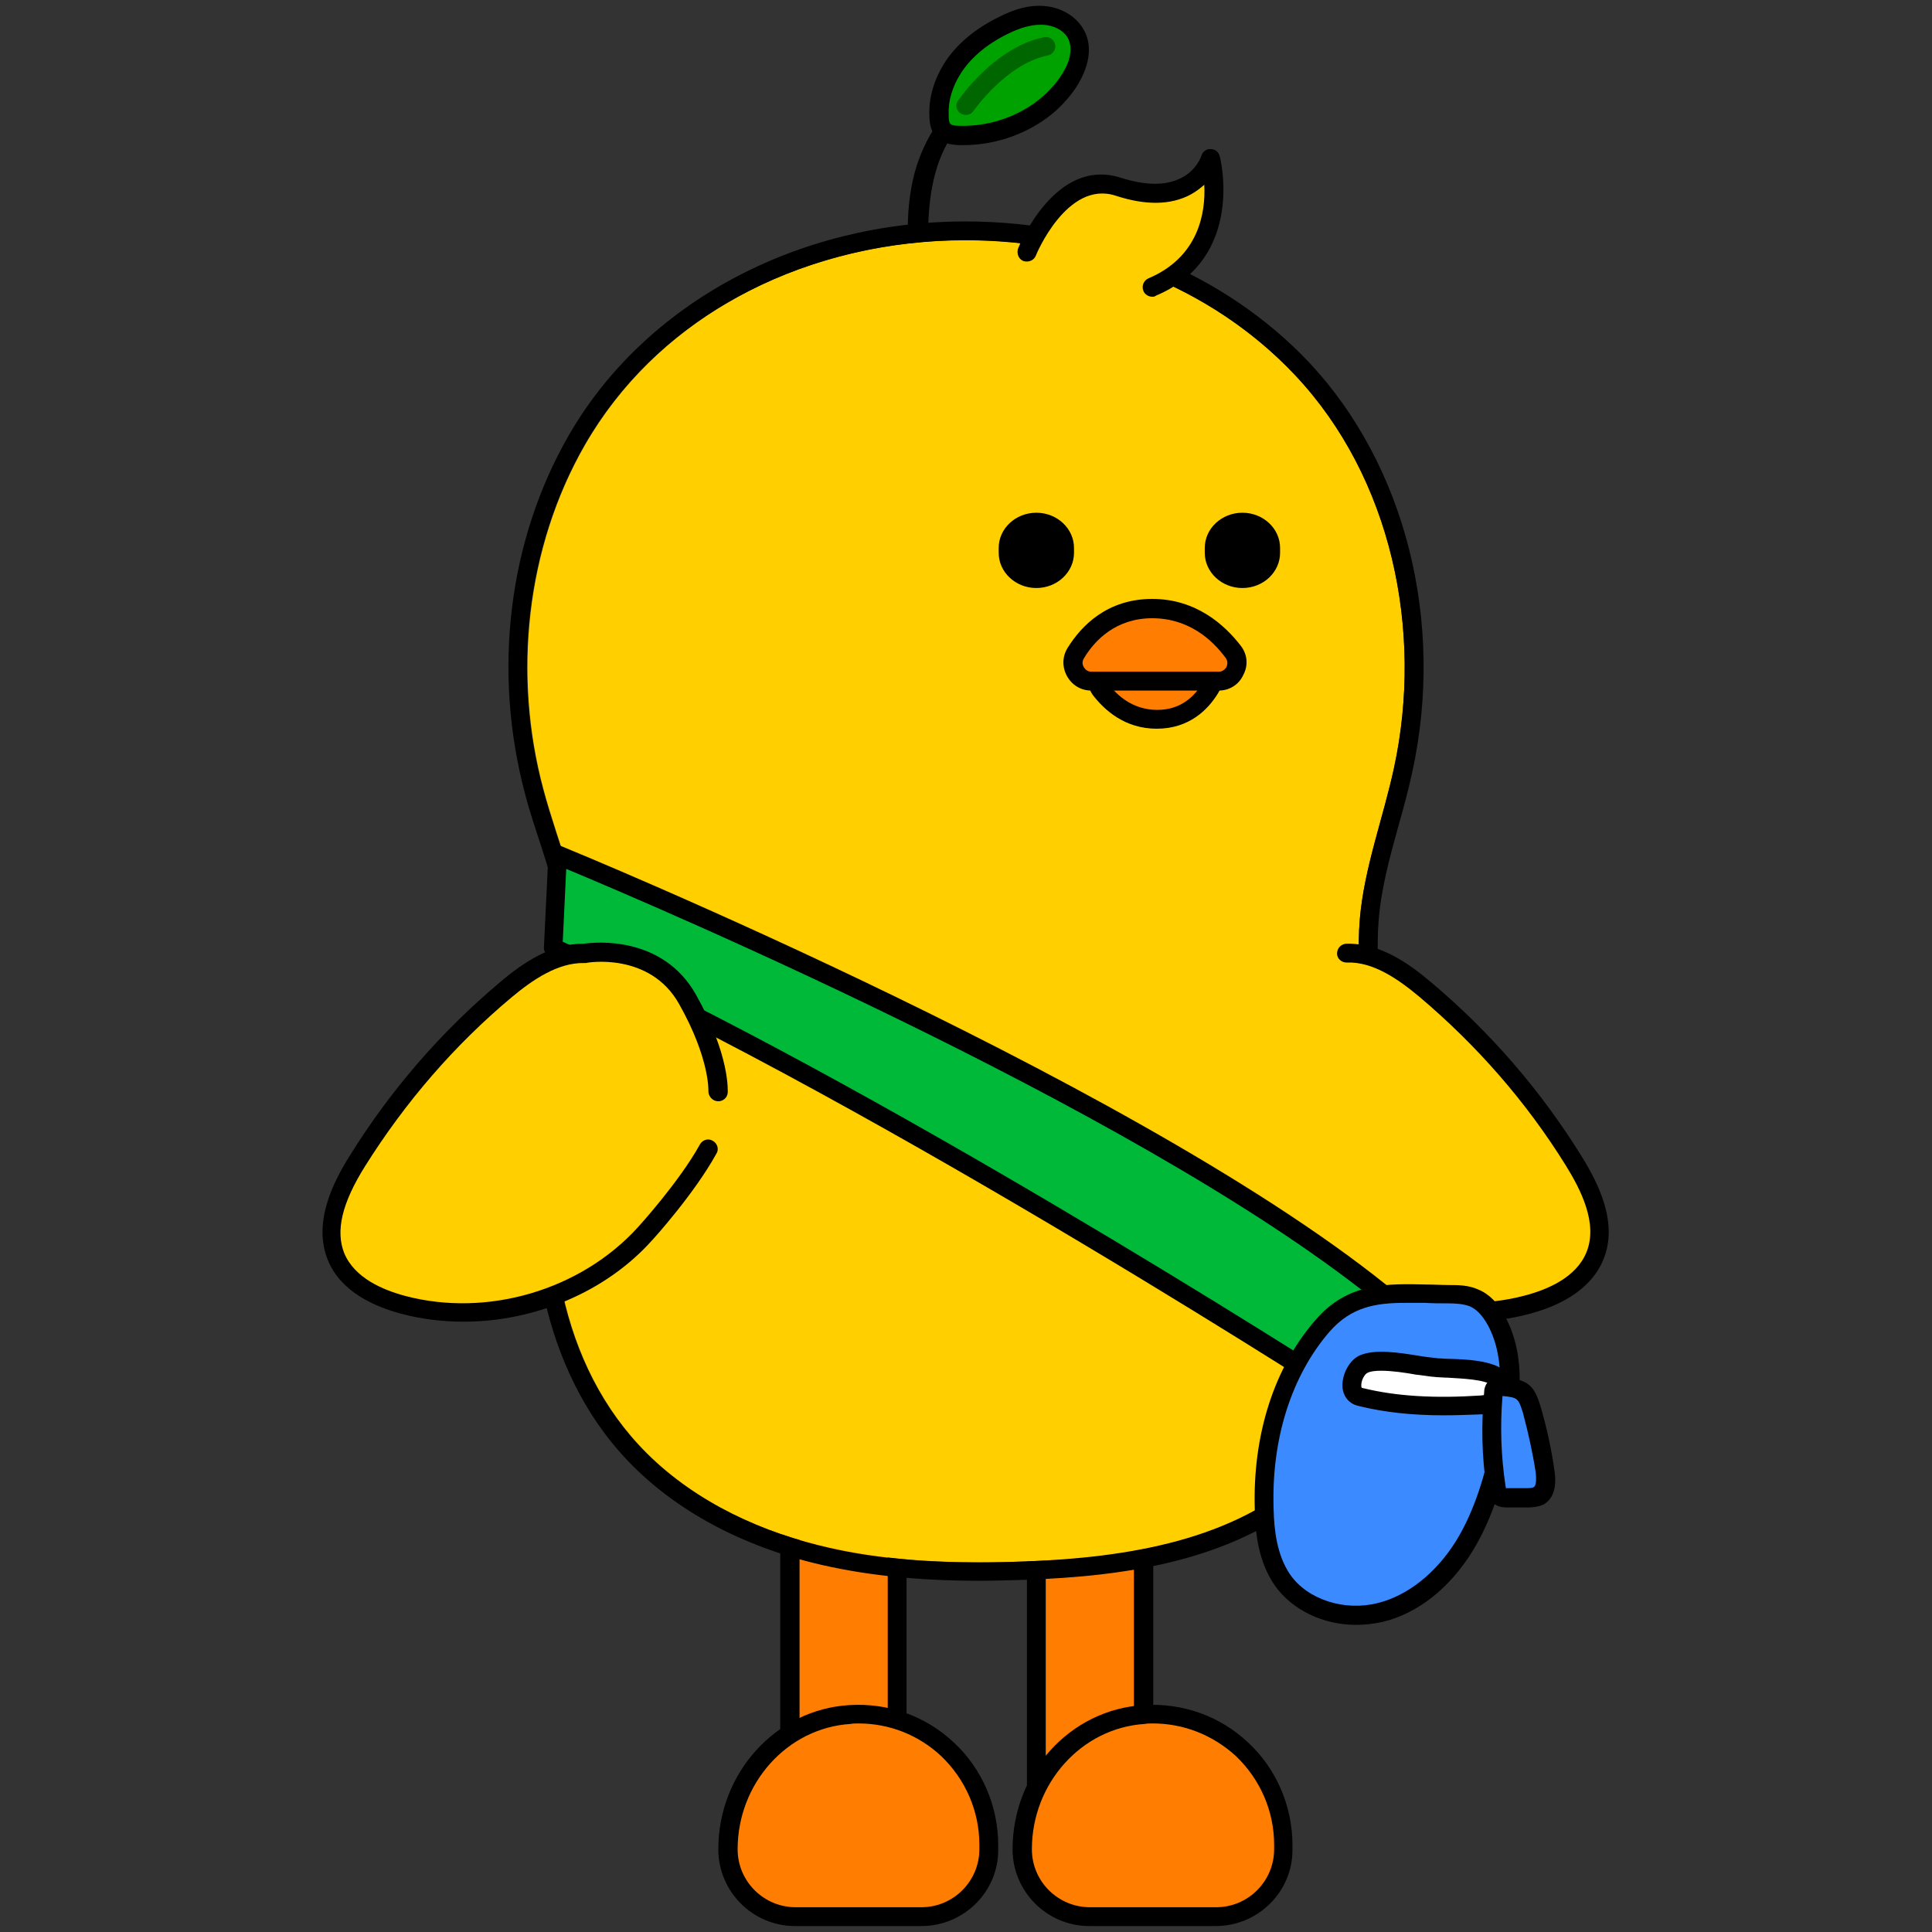 <?xml version="1.0" encoding="utf-8"?>
<!-- Generator: Adobe Illustrator 26.5.0, SVG Export Plug-In . SVG Version: 6.00 Build 0)  -->
<svg version="1.1" id="레이어_5" xmlns="http://www.w3.org/2000/svg" xmlns:xlink="http://www.w3.org/1999/xlink" x="0px"
	 y="0px" viewBox="0 0 390 390" style="enable-background:new 0 0 390 390;" xml:space="preserve">
<rect x="0" y="0" width="390" height="390" fill="#333333" stroke="none"/>
<style type="text/css">
	.st0{fill:#00A200;}
	.st1{fill:#006600;}
	.st2{fill:#FF7D00;}
	.st3{fill:#FFCF00;}
	.st4{fill:#00B939;}
	.st5{fill-rule:evenodd;clip-rule:evenodd;}
	.st6{fill:#3B8AFF;}
	.st7{fill:#FFFFFF;}
</style>
<g>
	<path d="M188,59.3c-1.2-13.3-2.3-31.6,12-38.7c2.3-1.1,0.3-4.6-2-3.4c-6.4,3.2-10.7,9.4-12.9,16.1c-2.7,8.4-1.9,17.4-1.1,26
		C184.3,61.8,188.3,61.9,188,59.3L188,59.3z"/>
	<g>
		<path class="st0" d="M211.9,20.8c2.1-1.9,3.9-4.1,5.1-6.7c0.9-2.1,1.3-4.4,0.5-6.5c-1-2.7-4-4.3-6.8-4.5C207.8,3,205,4,202.4,5.3
			c-4,2-7.8,4.9-10.2,8.7c-1.7,2.7-2.8,6-2.7,9.2c0.1,3.3,1.1,4.2,4.4,4.3C200.4,27.5,207,25.1,211.9,20.8z"/>
		<path d="M194.4,29.3c-0.2,0-0.4,0-0.6,0c-4.3-0.1-6.2-1.9-6.2-6.2c-0.1-3.5,1-7.1,3-10.3c2.4-3.8,6.1-6.9,10.9-9.3
			c3.5-1.8,6.4-2.5,9.2-2.3c3.9,0.3,7.2,2.5,8.5,5.7c1.2,2.9,0.4,6-0.5,8c-1.1,2.6-3,5.1-5.5,7.4l0,0
			C208.1,26.8,201.3,29.3,194.4,29.3z M210,5c-1.9,0-4.1,0.6-6.7,1.9c-4.2,2.1-7.4,4.8-9.4,8c-1.6,2.5-2.5,5.4-2.4,8.1
			c0,2.2,0.2,2.4,2.5,2.4c6.1,0.1,12.2-2.1,16.7-6.1l0,0c2.1-1.9,3.6-3.9,4.6-6c0.5-1.1,1.2-3.2,0.5-5.1c-0.8-2.1-3.2-3.1-5.2-3.2
			C210.3,5,210.1,5,210,5z"/>
	</g>
	<path class="st1" d="M195,23.2c-0.4,0-0.7-0.1-1.1-0.3c-0.9-0.6-1.1-1.8-0.5-2.6c0.3-0.4,7.4-10.8,17.4-12.8c1-0.2,2,0.5,2.2,1.5
		c0.2,1-0.5,2-1.5,2.2c-8.4,1.7-14.9,11.1-15,11.2C196.2,22.9,195.6,23.2,195,23.2z"/>
</g>
<g>
	<g>
		<rect x="159.4" y="285.2" class="st2" width="21.6" height="92.6"/>
		<path d="M183,379.7h-25.5v-96.4H183V379.7z M161.4,375.9h17.8v-88.8h-17.8V375.9z"/>
	</g>
	<g>
		<path class="st2" d="M199.7,372.4c0-15.2-12.8-27.3-28.1-26.3c-14,0.9-24.6,13.2-24.6,27.2v0c0,7.5,6.1,13.6,13.6,13.6H186
			c7.5,0,13.6-6.1,13.6-13.6V372.4z"/>
		<path d="M186,388.8h-25.5c-8.6,0-15.5-7-15.5-15.5c0-15.4,11.6-28.2,26.4-29.1c7.9-0.5,15.5,2.2,21.2,7.6
			c5.7,5.3,8.9,12.9,8.9,20.6v0.9C201.6,381.8,194.6,388.8,186,388.8z M173.3,347.9c-0.5,0-1.1,0-1.6,0.1
			c-12.8,0.8-22.8,12-22.8,25.3c0,6.5,5.3,11.7,11.7,11.7H186c6.5,0,11.7-5.3,11.7-11.7v-0.9c0-6.8-2.8-13.2-7.7-17.9
			C185.4,350.2,179.5,347.9,173.3,347.9z"/>
	</g>
	<g>
		<rect x="209.2" y="283.5" class="st2" width="21.6" height="92.8"/>
		<path d="M232.8,378.2h-25.5v-96.6h25.5V378.2z M211.1,374.4h17.8v-89h-17.8V374.4z"/>
	</g>
	<g>
		<path class="st2" d="M259.1,372.4c0-15.2-12.8-27.3-28.1-26.3c-14,0.9-24.6,13.2-24.6,27.2v0c0,7.5,6.1,13.6,13.6,13.6h25.5
			c7.5,0,13.6-6.1,13.6-13.6V372.4z"/>
		<path d="M245.4,388.8h-25.5c-8.6,0-15.5-7-15.5-15.5c0-15.4,11.6-28.2,26.4-29.1c7.9-0.5,15.5,2.2,21.2,7.6
			c5.7,5.3,8.9,12.9,8.9,20.6v0.9C261,381.8,254,388.8,245.4,388.8z M232.7,347.9c-0.5,0-1.1,0-1.6,0.1c-12.8,0.8-22.8,12-22.8,25.3
			c0,6.5,5.3,11.7,11.7,11.7h25.5c6.5,0,11.7-5.3,11.7-11.7v-0.9c0-6.8-2.8-13.2-7.7-17.9C244.8,350.2,238.9,347.9,232.7,347.9z"/>
	</g>
</g>
<g>
	<g>
		<path class="st3" d="M275.3,203.4c-0.9-5.9-1.3-11.9-0.8-17.9c0.9-10.4,4.7-20.3,6.9-30.5c6-27.7-0.5-58.5-19.9-79.2
			c-38.5-41-114.9-35.5-143.4,14c-11.9,20.7-14.6,46.4-8.4,69.5c3,11.3,8.1,22.3,8.4,34c0.3,9.6-2.7,19-4.5,28.4
			c-4.8,24.3-1.5,51.7,15.3,69.9c9.5,10.3,22.6,16.9,36.3,20.3s27.9,3.8,41.9,3.3c20.5-0.7,42.4-4.1,57.3-18.3
			c17.2-16.4,20.2-43,16.3-66.3C279,221.5,276.7,212.4,275.3,203.4z"/>
		<path d="M194.9,48.5c24.7,0,49.4,9,66.6,27.3c19.4,20.6,25.9,51.5,19.9,79.2c-2.2,10.2-6,20.1-6.9,30.5c-0.5,6-0.1,12,0.8,17.9
			c1.4,9.1,3.8,18.1,5.3,27.2c3.9,23.4,0.9,50-16.3,66.3c-14.8,14.1-36.8,17.5-57.3,18.3c-3.1,0.1-6.2,0.2-9.3,0.2
			c-11,0-22-0.8-32.6-3.5c-13.6-3.4-26.8-10-36.3-20.3c-16.8-18.2-20.1-45.6-15.3-69.9c1.9-9.4,4.8-18.8,4.5-28.4
			c-0.3-11.7-5.4-22.7-8.4-34c-6.2-23.1-3.5-48.7,8.4-69.5C133.8,62.4,164.3,48.5,194.9,48.5 M194.9,44.7
			c-34.1,0-64.8,16.6-80.1,43.2c-12.2,21.2-15.4,47.6-8.8,72.4c0.9,3.5,2.1,7,3.2,10.4c2.5,7.8,4.9,15.1,5.1,22.7
			c0.2,6.7-1.3,13.3-2.9,20.3c-0.5,2.4-1.1,4.8-1.6,7.2c-5.7,28.7,0.4,56.1,16.2,73.2c9.3,10.1,22.5,17.5,38.2,21.4
			c9.7,2.4,20.7,3.6,33.5,3.6c3,0,6.1-0.1,9.5-0.2c19.1-0.7,43.2-3.5,59.8-19.3c15.9-15.2,22.2-40.6,17.4-69.7
			c-0.7-4.3-1.6-8.5-2.5-12.7c-1-4.7-2-9.7-2.8-14.4c-1-6.5-1.2-12-0.8-17c0.5-6.4,2.2-12.6,4-19.1c1-3.5,2-7.2,2.8-10.9
			c6.6-30.3-1.4-61.9-20.8-82.6C247.2,55.1,222,44.7,194.9,44.7L194.9,44.7z"/>
	</g>
	<g>
		<path class="st3" d="M207.4,51c0,0,6.8-16.9,18.5-13.2c15.4,4.9,18.6-5.7,18.6-5.7S249.4,51,232.6,58"/>
		<path d="M232.6,59.9c-0.7,0-1.5-0.4-1.8-1.2c-0.4-1,0.1-2.1,1-2.5c10.2-4.3,11.6-13.3,11.3-18.9c-0.8,0.7-1.7,1.4-2.8,2
			c-4,2.1-9,2.2-15.1,0.2c-9.8-3.2-16.1,12-16.1,12.1c-0.4,1-1.5,1.4-2.5,1.1c-1-0.4-1.4-1.5-1.1-2.5c0.3-0.8,7.6-18.6,20.8-14.3
			c5.1,1.6,9.1,1.6,12.2,0c3.1-1.6,4-4.4,4-4.4c0.2-0.8,1-1.5,1.9-1.4c0.9,0,1.6,0.6,1.8,1.4c0.1,0.2,5.3,20.6-12.9,28.2
			C233.1,59.9,232.8,59.9,232.6,59.9z"/>
	</g>
</g>
<g>
	<path class="st3" d="M271.8,192.4c6-0.2,11.3,3.5,15.9,7.4c11.7,9.8,21.9,21.5,30,34.5c3.6,5.8,6.9,13,4.3,19.4
		c-2.2,5.3-8,8.2-13.6,9.7c-17.3,4.6-36.9-1.2-49-14.5"/>
	<path d="M296.4,266.8c-14.3,0-28.7-6-38.3-16.6c-0.7-0.8-0.6-2,0.1-2.7c0.8-0.7,2-0.7,2.7,0.1c11.5,12.7,30.5,18.3,47,13.9
		c4.5-1.2,10.2-3.6,12.3-8.6c2.5-5.9-1.2-12.9-4.1-17.6c-8-12.9-18-24.3-29.6-34.1c-4.2-3.5-9.3-7.1-14.6-6.9c0,0,0,0-0.1,0
		c-1,0-1.9-0.8-1.9-1.8c0-1.1,0.8-1.9,1.8-2c6.7-0.2,12.5,3.8,17.2,7.8c11.9,10,22.1,21.8,30.3,35c3.4,5.5,7.6,13.6,4.4,21.1
		c-2.7,6.4-9.5,9.4-14.8,10.8C304.8,266.3,300.6,266.8,296.4,266.8z"/>
</g>
<g>
	<path class="st4" d="M112.5,172.6c0,0,121.3,49.3,171,92.4c0,0-3.2,13.9-7,19.7c0,0-96-62.4-164.9-93.4L112.5,172.6z"/>
	<path d="M276.5,286.6c-0.4,0-0.7-0.1-1-0.3c-1-0.6-96.7-62.7-164.6-93.3c-0.7-0.3-1.2-1.1-1.1-1.8l0.9-18.7c0-0.6,0.4-1.2,0.9-1.5
		c0.5-0.3,1.2-0.4,1.7-0.2c1.2,0.5,122.2,50,171.5,92.7c0.5,0.5,0.8,1.2,0.6,1.9c-0.1,0.6-3.3,14.3-7.3,20.3
		C277.7,286.3,277.1,286.6,276.5,286.6z M113.6,190.1c63.1,28.6,149.2,83.5,162.3,91.9c2.6-4.9,4.8-13.3,5.5-16.3
		c-45.4-38.8-149.6-83-167.1-90.3L113.6,190.1z"/>
</g>
<g>
	<g>
		<g>
			<g>
				<g>
					<path class="st5" d="M250.8,118.7L250.8,118.7c-4.2,0-7.6-3.2-7.6-7.1v-1c0-3.9,3.4-7.1,7.6-7.1c4.2,0,7.6,3.2,7.6,7.1v1
						C258.4,115.5,255,118.7,250.8,118.7"/>
				</g>
				<g>
					<path class="st5" d="M209.2,118.7L209.2,118.7c-4.2,0-7.6-3.2-7.6-7.1v-1c0-3.9,3.4-7.1,7.6-7.1s7.6,3.2,7.6,7.1v1
						C216.8,115.5,213.4,118.7,209.2,118.7"/>
				</g>
			</g>
		</g>
	</g>
	<g>
		<path class="st2" d="M242.1,135c2,0,3.2,2.2,2.2,3.9c-1.8,2.9-5.1,6.3-10.8,6.3c-5.6,0-9.2-3.3-11.4-6.1c-1.3-1.7,0-4.1,2.1-4.1
			H242.1z"/>
		<path d="M233.5,147.1c-6.4,0-10.5-3.7-12.9-6.8c-1-1.4-1.2-3.1-0.4-4.7c0.8-1.5,2.3-2.5,4-2.5h17.9c1.6,0,3.1,0.9,3.9,2.3
			c0.8,1.4,0.8,3.1-0.1,4.5C243.9,143.2,240.1,147.1,233.5,147.1z M224.2,136.9c-0.4,0-0.5,0.2-0.6,0.4c-0.1,0.2-0.1,0.4,0.1,0.7
			c1.8,2.4,5,5.3,9.9,5.3c3.9,0,6.9-1.8,9.1-5.3c0.2-0.3,0.1-0.5,0-0.7c-0.1-0.1-0.2-0.3-0.6-0.3H224.2z"/>
	</g>
	<g>
		<path class="st2" d="M220.3,137.5c-2.9,0-4.7-3.2-3.1-5.6c2.5-4.1,7.3-9,15.5-9c8,0,13.3,4.7,16.4,8.7c1.8,2.4,0.1,5.9-3,5.9
			H220.3z"/>
		<path d="M246,139.4h-25.7c-2.1,0-3.9-1.1-4.9-2.9c-1-1.8-1-3.9,0.1-5.7c2.8-4.5,8-9.9,17.1-9.9c8.8,0,14.6,5.2,17.9,9.5
			c1.3,1.7,1.5,3.9,0.5,5.8C250.1,138.2,248.2,139.4,246,139.4z M232.6,124.8c-7.3,0-11.6,4.4-13.8,8.1c-0.5,0.8-0.2,1.5,0,1.8
			c0.2,0.3,0.6,0.9,1.6,0.9H246c1,0,1.5-0.8,1.6-1c0.1-0.3,0.4-1-0.2-1.8C244.7,129.1,239.9,124.8,232.6,124.8z"/>
	</g>
</g>
<g>
	<path class="st3" d="M145.1,220.4c0,0,0.6-6.8-6.1-18.7s-20.8-9.3-20.8-9.3c-6-0.2-11.3,3.5-15.9,7.4c-11.7,9.8-21.9,21.5-30,34.5
		c-3.6,5.8-6.9,13-4.3,19.4c2.2,5.3,8,8.2,13.6,9.7c17.3,4.6,36.9-1.2,49-14.5c0,0,8.4-9.2,12.7-17.1"/>
	<path d="M93.6,266.8c-4.2,0-8.5-0.5-12.6-1.6c-5.3-1.4-12.2-4.4-14.8-10.8c-3.1-7.5,1-15.7,4.4-21.1c8.2-13.2,18.4-25,30.3-35
		c4.7-4,10.5-7.9,17-7.8c2-0.3,15.8-1.8,22.6,10.3c6.9,12.3,6.4,19.5,6.4,19.8c-0.1,1.1-1.1,1.8-2.1,1.7c-1-0.1-1.8-1-1.8-2
		c0-0.1,0.3-6.6-5.9-17.6c-5.9-10.6-18.7-8.4-18.8-8.3c-0.1,0-0.3,0-0.4,0c-5.3-0.1-10.4,3.4-14.6,6.9
		c-11.6,9.7-21.5,21.2-29.6,34.1c-4.7,7.5-6,13.1-4.2,17.6c2.1,5,7.8,7.4,12.3,8.6c16.6,4.4,35.5-1.2,47-13.9
		c0.1-0.1,8.3-9.1,12.5-16.7c0.5-0.9,1.7-1.3,2.6-0.7c0.9,0.5,1.3,1.7,0.7,2.6c-4.4,8-12.6,17.1-13,17.5
		C122.3,260.8,107.9,266.8,93.6,266.8z"/>
</g>
<g>
	<g>
		<path class="st6" d="M292.4,261.3c1.8,0,3.6,0,5.2,0.7c2.1,0.9,3.6,2.7,4.6,4.7c4,7.4,2.8,16.5,0.9,24.7
			c-1.6,7.2-3.7,14.4-7.6,20.7s-9.8,11.6-17,13.4s-15.6-0.5-19.8-6.6c-2.8-4-3.5-9.2-3.7-14.1c-0.4-13.3,3.1-27.1,11.8-37.2
			C274,259.5,282.5,261.3,292.4,261.3z"/>
		<path d="M273.7,328c-6.6,0-12.9-3-16.4-8c-3.3-4.8-3.9-10.6-4-15.1c-0.5-15.2,3.9-28.9,12.3-38.5c6.5-7.5,14.3-7.3,22.5-7.1
			c1.4,0,2.9,0.1,4.4,0.1l0,0c1.8,0,3.9,0,5.9,0.9c2.2,0.9,4.1,2.8,5.5,5.6c4.3,8.1,3,17.7,1.1,26c-1.5,6.7-3.6,14.5-7.8,21.3
			c-4.6,7.4-11,12.5-18.1,14.2C277.3,327.8,275.5,328,273.7,328z M283.7,263c-6,0-10.9,0.8-15.3,5.8c-7.7,8.9-11.8,21.7-11.3,35.9
			c0.1,4,0.6,9.1,3.3,13.1c3.5,5.1,11,7.5,17.7,5.8c6.1-1.5,11.8-6.1,15.8-12.5c3.9-6.3,5.9-13.7,7.3-20.1
			c1.7-7.6,2.9-16.4-0.8-23.4c-1.1-2-2.3-3.3-3.7-3.9c-1.3-0.5-2.9-0.6-4.5-0.6c-1.5,0-3,0-4.5-0.1C286.4,263,285,263,283.7,263z"/>
	</g>
	<g>
		<path class="st7" d="M289.2,276c-4-0.5-10.8-2.1-13.9-0.6c-2.2,1-3.8,5.9-0.6,6.7c8,1.9,16.2,2.1,24.4,1.5c3-0.2,7.3-2.7,3.6-5.4
			c-2.9-2.1-9.1-1.9-12.4-2.1C289.9,276.1,289.6,276,289.2,276z"/>
		<path d="M291.4,285.7c-6.3,0-12-0.6-17.2-1.9c-1.8-0.4-3-1.8-3.2-3.7c-0.2-2.6,1.4-5.6,3.5-6.5c3-1.3,7.7-0.6,12,0.1
			c1.1,0.2,2.1,0.3,3,0.4l0,0c0.3,0,0.6,0.1,0.9,0.1c0.6,0,1.2,0.1,2,0.1c3.8,0.1,8.6,0.3,11.4,2.4c2.5,1.8,2.4,3.7,2.1,4.6
			c-0.7,2.5-4,4-6.7,4.2C296.5,285.6,293.9,285.7,291.4,285.7z M278.8,276.7c-1.1,0-2.1,0.1-2.7,0.4c-0.6,0.2-1.4,1.6-1.3,2.7
			c0,0.3,0.1,0.4,0.3,0.4c6.9,1.7,14.7,2.1,23.8,1.5c1.6-0.1,3.1-1,3.3-1.4c0,0.1-0.2-0.2-0.6-0.5c-1.9-1.4-6.4-1.5-9.4-1.7
			c-0.8,0-1.5-0.1-2.1-0.1c-0.3,0-0.7-0.1-1.1-0.1c-0.9-0.1-2-0.3-3.1-0.4C283.7,277.1,281,276.7,278.8,276.7z"/>
	</g>
	<g>
		<path class="st6" d="M303,279.8c-0.4,0-0.9-0.1-1.2,0.2c-0.2,0.2-0.3,0.6-0.3,1c-0.6,6.4-0.4,12.8,0.5,19.1
			c0.1,0.7,0.3,1.5,0.9,1.9c0.4,0.3,1,0.3,1.5,0.3c1.3,0,2.5,0,3.8,0c0.8,0,1.7,0,2.4-0.4c1.5-0.9,1.5-3.1,1.3-4.9
			c-0.6-4.2-1.5-8.3-2.7-12.3C308,280.7,307.4,280.3,303,279.8z"/>
		<path d="M308.4,304.3c-0.1,0-0.2,0-0.3,0l-3.8,0c-0.6,0-1.6,0-2.5-0.6c-1.4-0.9-1.6-2.5-1.7-3.2c-1-6.5-1.1-13-0.5-19.5
			c0-0.4,0.1-1.4,0.9-2.2c1-1,2.3-0.8,2.8-0.8c0,0,0,0,0,0c5.2,0.5,6.4,1.5,7.8,6.3c1.2,4.2,2.1,8.4,2.7,12.6
			c0.5,3.4-0.3,5.7-2.2,6.8C310.5,304.2,309.3,304.3,308.4,304.3z M303.3,281.8c-0.5,6.1-0.3,12.1,0.6,18.1c0.1,0.4,0.1,0.6,0.1,0.6
			c0-0.1,0.2-0.1,0.3-0.1l3.8,0c0.5,0,1.2,0,1.5-0.2c0.4-0.2,0.6-1.1,0.4-3c-0.6-3.9-1.5-8-2.6-12.1
			C306.5,282.3,306.4,282.1,303.3,281.8z"/>
	</g>
</g>
</svg>
